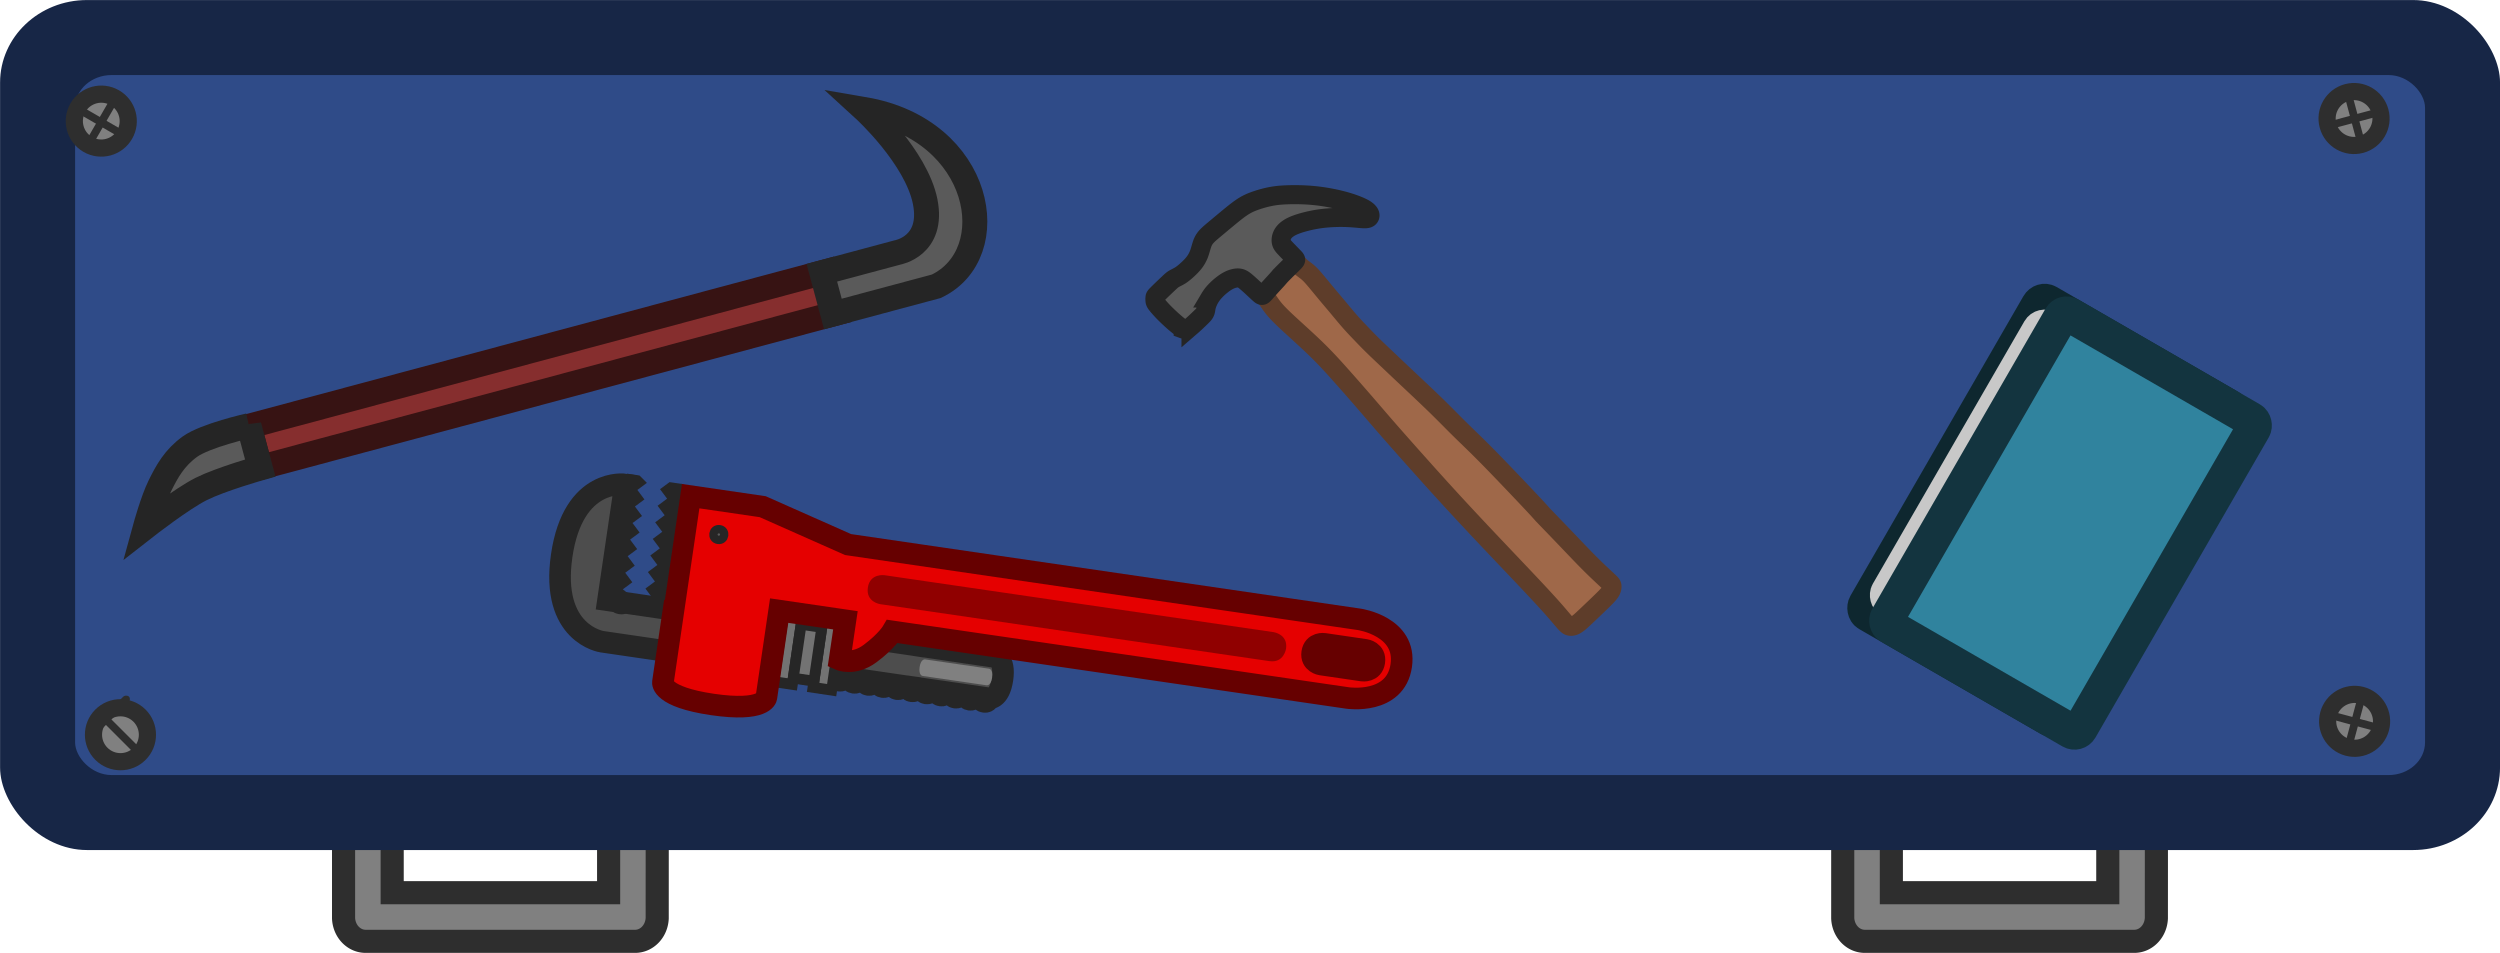 <svg xmlns="http://www.w3.org/2000/svg" xml:space="preserve" width="378.506" height="144.275" viewBox="0 0 100.146 38.173"><path d="M126.168 204.059a.972.972 0 0 0-.974-.975.972.972 0 0 0-.974.975v4.431h-8.67v-4.431a.972.972 0 0 0-.974-.975.972.972 0 0 0-.974.975v5.456c.024.517.41.924.888.924h10.788c.477 0 .864-.407.888-.924v-.05zm60.055 0a.972.972 0 0 0-.975-.975.972.972 0 0 0-.973.975v4.431h-8.67v-4.431a.972.972 0 0 0-.974-.975.972.972 0 0 0-.974.975v5.456c.024.517.41.924.888.924h10.788c.477 0 .864-.407.888-.924v-.05z" style="display:inline;fill:gray;fill-opacity:1;stroke:#2e2e2e;stroke-width:.926;stroke-miterlimit:4;stroke-dasharray:none;stroke-opacity:1" transform="translate(-99.84 -172.73)"/><g transform="rotate(180 105.079 87.738) scale(1.514)"><rect width="66.146" height="22.49" x="72.662" y="93.411" rx="2.3" ry="2.184" style="display:inline;fill:#172646;fill-opacity:1;stroke-width:.143"/><rect width="62.177" height="18.521" x="74.646" y="95.395" rx=".964" ry=".864" style="display:inline;fill:#2f4b88;fill-opacity:1;stroke-width:.18"/></g><g transform="rotate(-150 100.388 85.244) scale(1.514)"><rect width="5.892" height="9.525" x="95.244" y="82.555" rx=".174" ry=".187" style="fill:none;fill-opacity:1;stroke:#0e272f;stroke-width:.926;stroke-linecap:round;stroke-linejoin:round;stroke-miterlimit:4;stroke-dasharray:none;stroke-opacity:1"/><rect width="2.944" height="8.354" x="97.847" y="83.145" rx=".176" ry=".166" style="fill:#30839e;fill-opacity:1;stroke:#c8c8c8;stroke-width:.907;stroke-linecap:round;stroke-linejoin:round;stroke-miterlimit:4;stroke-dasharray:none;stroke-opacity:1"/><rect width="5.892" height="9.525" x="94.572" y="82.555" rx=".175" ry=".175" style="fill:#30839e;fill-opacity:1;stroke:#13343f;stroke-width:.926;stroke-linecap:round;stroke-linejoin:round;stroke-miterlimit:4;stroke-dasharray:none;stroke-opacity:1"/></g><path d="m33.062 10.888.443 1.653-23.085 6.185-.443-1.652z" style="fill:#862e2e;fill-opacity:1;stroke:#371313;stroke-width:1;stroke-linecap:square;stroke-miterlimit:5;stroke-dasharray:none;stroke-opacity:1"/><path d="m9.971 17.052.454 1.695s-1.578.447-2.365.84c-.787.394-2.235 1.525-2.235 1.525s.296-1.08.581-1.655c.284-.576.579-1.114 1.2-1.564.621-.449 2.365-.84 2.365-.84Zm25.979-6.938s1.468-.25 1.11-2.04c-.36-1.79-2.438-3.688-2.438-3.688 4.756.815 5.622 5.783 2.883 7.082l-4.141 1.11-.443-1.652z" style="fill:#5a5a5a;stroke:#252525;stroke-linecap:square;stroke-miterlimit:5"/><g style="stroke-width:6.012;stroke-dasharray:none"><path d="M216.93 232.877c1.103 1.14 3.309 3.42 5.44 5.645 2.13 2.224 4.186 4.392 5.906 6.167a171.402 171.402 0 0 0 4.523 4.523c1.42 1.365 2.878 2.71 3.707 3.488.828.778 1.027.988 1.093 1.396.066.407-.001 1.012-.38 1.694-.38.682-1.072 1.441-2.359 2.714s-3.17 3.059-4.534 4.356c-1.364 1.296-2.209 2.103-2.915 2.694-.706.59-1.272.965-1.786 1.162-.514.197-.975.216-1.37.125-.393-.091-.72-.293-1.478-1.133-.76-.84-1.95-2.32-3.943-4.563s-4.788-5.249-8.117-8.774c-3.328-3.525-7.189-7.569-11.156-11.762a1318.5 1318.5 0 0 1-11.69-12.496 1014.54 1014.54 0 0 1-10.373-11.454 1520.18 1520.18 0 0 1-10.052-11.334c-2.79-3.19-4.605-5.331-7.27-8.414a786.14 786.14 0 0 0-9.02-10.268c-2.838-3.16-5-5.456-7.93-8.241-2.929-2.786-6.627-6.061-8.951-8.27-2.325-2.21-3.275-3.353-4.14-4.544a52.718 52.718 0 0 1-2.123-3.208c-.48-.778-.662-1.095-.514-1.513.15-.417.63-.936 2.19-2.425 1.561-1.489 4.203-3.948 5.71-5.25 1.509-1.3 1.883-1.445 2.22-1.353.336.09.633.417.95.763.317.346.654.711 1.139 1.11.485.398 1.119.83 1.695 1.296.576.466 1.095.966 1.806 1.763.71.797 1.613 1.892 2.468 2.93.855 1.037 1.662 2.016 2.546 3.068.883 1.052 1.844 2.176 3.006 3.569 1.162 1.392 2.526 3.054 3.736 4.432 1.21 1.379 2.267 2.474 3.348 3.602 1.08 1.129 2.185 2.291 3.583 3.67 1.397 1.378 3.088 2.972 4.884 4.672 1.796 1.7 3.698 3.506 6.378 6.028 2.68 2.521 6.137 5.758 8.952 8.5 2.814 2.742 4.985 4.99 7.27 7.247 2.287 2.257 4.688 4.524 7.574 7.415 2.887 2.892 6.258 6.407 9.159 9.447 2.9 3.04 5.33 5.605 6.872 7.256 1.54 1.652 2.192 2.391 2.518 2.76.326.37.326.37 1.429 1.51z" style="font-variation-settings:&quot;opsz&quot;32,&quot;wght&quot;700;fill:#9f6849;fill-opacity:1;stroke:#5e3d2a;stroke-width:6.012;stroke-dasharray:none;stroke-opacity:1" transform="translate(34.396 -8.806) scale(.127)"/><path d="M133.56 155.79c.758-.776 2.184-2.166 3.05-3.014.867-.849 1.174-1.156 1.228-1.417.054-.262-.144-.479-.767-1.12-.623-.64-1.67-1.706-2.42-2.5-.749-.794-1.2-1.318-1.344-2.076-.145-.758.018-1.751.56-2.627.54-.875 1.462-1.634 2.734-2.266 1.273-.631 2.898-1.137 4.496-1.543a40.743 40.743 0 0 1 4.748-.92 46.978 46.978 0 0 1 4.648-.362 50.655 50.655 0 0 1 4.098.036c1.246.063 2.365.172 3.385.262 1.02.09 1.94.162 2.51.009.568-.153.785-.533.803-.92.018-.389-.163-.786-.569-1.22-.406-.433-1.038-.902-2.356-1.507-1.318-.604-3.321-1.345-5.894-2.013a59.34 59.34 0 0 0-8.846-1.57c-3.132-.307-6.255-.325-8.602-.235-2.347.09-3.918.289-5.534.632a35.67 35.67 0 0 0-4.684 1.345c-1.408.514-2.564 1.056-3.936 1.977-1.372.92-2.96 2.22-4.477 3.475-1.517 1.255-2.96 2.464-4.18 3.484-1.218 1.02-2.21 1.85-2.86 2.69-.65.84-.958 1.688-1.22 2.555-.261.866-.478 1.75-.83 2.635-.352.885-.84 1.77-1.471 2.59-.632.822-1.408 1.58-2.148 2.258-.74.677-1.445 1.272-2.167 1.733-.722.46-1.462.785-1.995 1.092-.532.307-.857.596-1.814 1.498-.957.903-2.545 2.42-3.358 3.232-.812.812-.848.92-.875 1.21-.027.288-.046.757.018 1.128.063.37.207.64.695 1.245a36.029 36.029 0 0 0 2.31 2.546 60.734 60.734 0 0 0 2.997 2.807c.849.74 1.39 1.155 1.806 1.49.415.333.704.586 1.065.721a1.82 1.82 0 0 0 1.2.019c.406-.136.786-.425 1.264-.83a48.92 48.92 0 0 0 1.616-1.454 94.583 94.583 0 0 0 1.543-1.48c.443-.434.786-.777 1.02-1.11.235-.335.361-.66.443-1.066.08-.406.117-.893.315-1.561.2-.668.56-1.517 1.02-2.302a12.37 12.37 0 0 1 1.661-2.194 19.327 19.327 0 0 1 2.067-1.895c.705-.56 1.39-1.03 2.077-1.39a7.748 7.748 0 0 1 2.03-.75c.66-.135 1.291-.153 1.86.018.569.172 1.074.533 1.733 1.084.659.55 1.471 1.29 2.257 2.022.785.73 1.543 1.453 2.03 1.868.488.415.705.524 1.03.298.325-.226.758-.785 1.624-1.76.867-.975 2.167-2.365 2.862-3.141.695-.777.785-.94 1.543-1.716z" style="font-variation-settings:&quot;opsz&quot;32,&quot;wght&quot;700;fill:#5a5a5a;fill-opacity:1;stroke:#252525;stroke-width:6.012;stroke-dasharray:none;stroke-opacity:1" transform="translate(34.396 -8.806) scale(.127)"/></g><g style="stroke-width:1.053" transform="matrix(0 .95 -.95 0 2837.676 -1461.346)"><circle cx="2262.46" cy="2383.182" r="1.137" style="fill:gray;fill-opacity:1;stroke:#2e2e2e;stroke-width:.724;stroke-linecap:round;stroke-linejoin:round;stroke-opacity:1" transform="rotate(15.004) skewX(.008)"/><rect width="2.175" height=".327" x="2261.4" y="2382.996" rx=".187" ry=".186" style="fill:#2e2e2e;fill-opacity:1;fill-rule:evenodd;stroke:none;stroke-width:3.383;stroke-linecap:round;stroke-dasharray:none;stroke-opacity:1;paint-order:stroke fill markers;stop-color:#000" transform="rotate(15.004) skewX(.008)"/><rect width="2.175" height=".327" x="2382.072" y="-2262.633" rx=".186" ry=".187" style="fill:#2e2e2e;fill-opacity:1;fill-rule:evenodd;stroke:none;stroke-width:3.383;stroke-linecap:round;stroke-dasharray:none;stroke-opacity:1;paint-order:stroke fill markers;stop-color:#000" transform="rotate(104.996) skewX(-.008)"/><circle cx="743.486" cy="3188.842" r="1.137" style="fill:gray;fill-opacity:1;stroke:#2e2e2e;stroke-width:.724;stroke-linecap:round;stroke-linejoin:round;stroke-opacity:1" transform="rotate(-15.004) skewX(-.008)"/><rect width="2.175" height=".327" x="742.426" y="3188.656" rx=".187" ry=".186" style="fill:#2e2e2e;fill-opacity:1;fill-rule:evenodd;stroke:none;stroke-width:3.383;stroke-linecap:round;stroke-dasharray:none;stroke-opacity:1;paint-order:stroke fill markers;stop-color:#000" transform="rotate(-15.004) skewX(-.008)"/><rect width="2.175" height=".327" x="3187.732" y="-743.66" rx=".186" ry=".187" style="fill:#2e2e2e;fill-opacity:1;fill-rule:evenodd;stroke:none;stroke-width:3.383;stroke-linecap:round;stroke-dasharray:none;stroke-opacity:1;paint-order:stroke fill markers;stop-color:#000" transform="rotate(75.004) skewX(.008)"/><circle cx="2827.783" cy="1811.115" r="1.137" style="fill:gray;fill-opacity:1;stroke:#2e2e2e;stroke-width:.724;stroke-linecap:round;stroke-linejoin:round;stroke-opacity:1" transform="rotate(30.007) skewX(.013)"/><rect width="2.175" height=".327" x="2826.724" y="1810.929" rx=".187" ry=".186" style="fill:#2e2e2e;fill-opacity:1;fill-rule:evenodd;stroke:none;stroke-width:3.383;stroke-linecap:round;stroke-dasharray:none;stroke-opacity:1;paint-order:stroke fill markers;stop-color:#000" transform="rotate(30.007) skewX(.013)"/><rect width="2.175" height=".327" x="1810.005" y="-2827.957" rx=".186" ry=".187" style="fill:#2e2e2e;fill-opacity:1;fill-rule:evenodd;stroke:none;stroke-width:3.383;stroke-linecap:round;stroke-dasharray:none;stroke-opacity:1;paint-order:stroke fill markers;stop-color:#000" transform="rotate(119.993) skewX(-.013)"/><ellipse cx="-999.385" cy="3218.037" rx="1.138" ry="1.137" style="fill:gray;fill-opacity:1;stroke:#2e2e2e;stroke-width:.724;stroke-linecap:round;stroke-linejoin:round;stroke-opacity:1" transform="rotate(-45.008)"/><rect width="2.175" height=".327" x="-1000.445" y="3217.851" rx=".187" ry=".186" style="fill:#2e2e2e;fill-opacity:1;fill-rule:evenodd;stroke:none;stroke-width:3.383;stroke-linecap:round;stroke-dasharray:none;stroke-opacity:1;paint-order:stroke fill markers;stop-color:#000" transform="rotate(-45.008)"/><rect width="2.175" height=".327" x="3216.927" y="999.211" rx=".186" ry=".187" style="fill:#2e2e2e;fill-opacity:1;fill-rule:evenodd;stroke:none;stroke-width:3.383;stroke-linecap:round;stroke-dasharray:none;stroke-opacity:1;paint-order:stroke fill markers;stop-color:#000" transform="rotate(45.008)"/></g><g style="display:inline" transform="scale(-1 1) rotate(36.661 226.624 169.339)"><path d="M141.767-44.092s-.073-.072-.145 0 0 .145 0 .145l-.109.109s-.072-.073-.145 0c-.072.072 0 .144 0 .144l-.108.11s-.073-.073-.145 0c-.073.071 0 .144 0 .144l-.109.109s-.072-.073-.145 0c-.072.072 0 .144 0 .144l-.109.11s-.072-.073-.145 0c-.072.071 0 .144 0 .144l-.108.109s-.073-.073-.145 0c-.073.072 0 .144 0 .144l-.109.11s-.072-.073-.145 0c-.072.071 0 .144 0 .144l-.108.109s-.073-.073-.145 0c-.073.072 0 .144 0 .144s-.182.182.18.544c.363.362.544.18.544.18s.073.073.145 0c.073-.072 0-.144 0-.144l.109-.109s.072.073.145 0c.072-.072 0-.145 0-.145l.109-.108s.072.072.144 0c.073-.073 0-.145 0-.145l.11-.109s.072.073.144 0c.073-.072 0-.145 0-.145l.109-.108s.072.072.145 0c.072-.073 0-.145 0-.145l.108-.109s.073.073.145 0c.073-.072 0-.145 0-.145l.11-.108s.072.072.144 0c.072-.073 0-.145 0-.145l.109-.109s.072.073.145 0c.072-.072 0-.145 0-.145l.108-.108s.073.072.145 0c.073-.073 0-.145 0-.145l.109-.109s.072.073.145 0c.072-.072 0-.145 0-.145l.109-.108s.072.072.145 0c.072-.073 0-.145 0-.145l.108-.109s.073.073.145 0c.073-.072 0-.145 0-.145l3.84-3.838s.907-.906-.47-2.282-2.283-.47-2.283-.47l2.03 2.027-4.602 4.6s-.073-.073-.145 0c-.073.072 0 .144 0 .144z" style="display:inline;fill:#4d4d4d;fill-opacity:1;stroke:#262626;stroke-width:.529;stroke-linecap:round;stroke-miterlimit:5;stroke-dasharray:none;stroke-opacity:1" transform="translate(-301.332 282.717) scale(1.636)"/><path d="m143.397-46.084-.326.326 1.16 1.16.326-.327zm-.688.688-.326.326 1.16 1.16.325-.327z" style="display:inline;fill:#737373;fill-opacity:1;stroke:#262626;stroke-width:.265;stroke-linecap:round;stroke-miterlimit:5;stroke-dasharray:none;stroke-opacity:1" transform="translate(-301.332 282.717) scale(1.636)"/><path d="m143.18-45.65-.362.363.942.942.362-.363z" style="display:inline;fill:#737373;fill-opacity:1;stroke:#262626;stroke-width:.265;stroke-linecap:round;stroke-miterlimit:5;stroke-dasharray:none;stroke-opacity:1" transform="translate(-301.332 282.717) scale(1.636)"/><path d="m143.483-49.789-1.268 1.267-1.123 1.992-8.95 8.945s-.833.833-.145 1.521c.689.688 1.522-.145 1.522-.145l7.972-7.967s.253.109.76.109c.508 0 .689-.326.689-.326l-.689-.688 1.16-1.159 1.522 1.521s.253.254 1.16-.652c.905-.905.651-1.159.651-1.159zm-9.927 12.168c.18.181 0 .362 0 .362l-.725.725s-.181.18-.362 0c-.182-.182 0-.363 0-.363l.724-.724s.181-.181.363 0z" style="display:inline;fill:#e50000;fill-opacity:1;stroke:#600;stroke-width:.529;stroke-linecap:round;stroke-miterlimit:5;stroke-dasharray:none;stroke-opacity:1" transform="translate(-301.332 282.717) scale(1.636)"/><path d="M145.881-49.234h-.29v-.29h-.29v-.29h-.29v-.29h-.289v-.29h-.29v-.289h-.29l.037-.253.217-.218 1.993 1.992.217.218s.218.217 0 .434c-.217.217-.435 0-.435 0-.108-.109 0-.434 0-.434h-.29zm-1.905-1.133v.29h.29v.29h.29v.29h.29v.29h.29v.29h.29v.289h.29v.29l-.218.217-2.03-2.028.218-.217z" style="display:inline;fill:#262626;fill-opacity:1;stroke:#4d4d4d;stroke-width:0;stroke-linecap:round;stroke-miterlimit:5;stroke-dasharray:none;stroke-opacity:1" transform="translate(-301.332 282.717) scale(1.636)"/><path d="M134.013-38.08s.254.253.507 0l6.812-6.809s.254-.253 0-.507c-.253-.253-.507 0-.507 0l-6.812 6.809s-.254.253 0 .507z" style="display:inline;fill:#900000;fill-opacity:1;stroke:#333;stroke-width:0;stroke-linecap:round;stroke-miterlimit:5;stroke-dasharray:none;stroke-opacity:1" transform="translate(-301.332 282.717) scale(1.636)"/><path d="M140.136-42.028s-.072.073.073.218c.145.144.217.072.217.072l1.124-1.123s.072-.072-.073-.217c-.145-.145-.217-.072-.217-.072z" style="display:inline;fill:gray;fill-opacity:1;stroke:#333;stroke-width:0;stroke-linecap:round;stroke-miterlimit:5;stroke-dasharray:none;stroke-opacity:1" transform="translate(-301.332 282.717) scale(1.636)"/><circle cx="67.036" cy="-135.81" r=".102" style="display:inline;fill:#595959;fill-opacity:1;stroke:#262626;stroke-width:.265;stroke-linecap:round;stroke-miterlimit:5;stroke-dasharray:none;stroke-opacity:1" transform="scale(1.637 1.636) rotate(45 -300.674 -135.832)"/></g></svg>